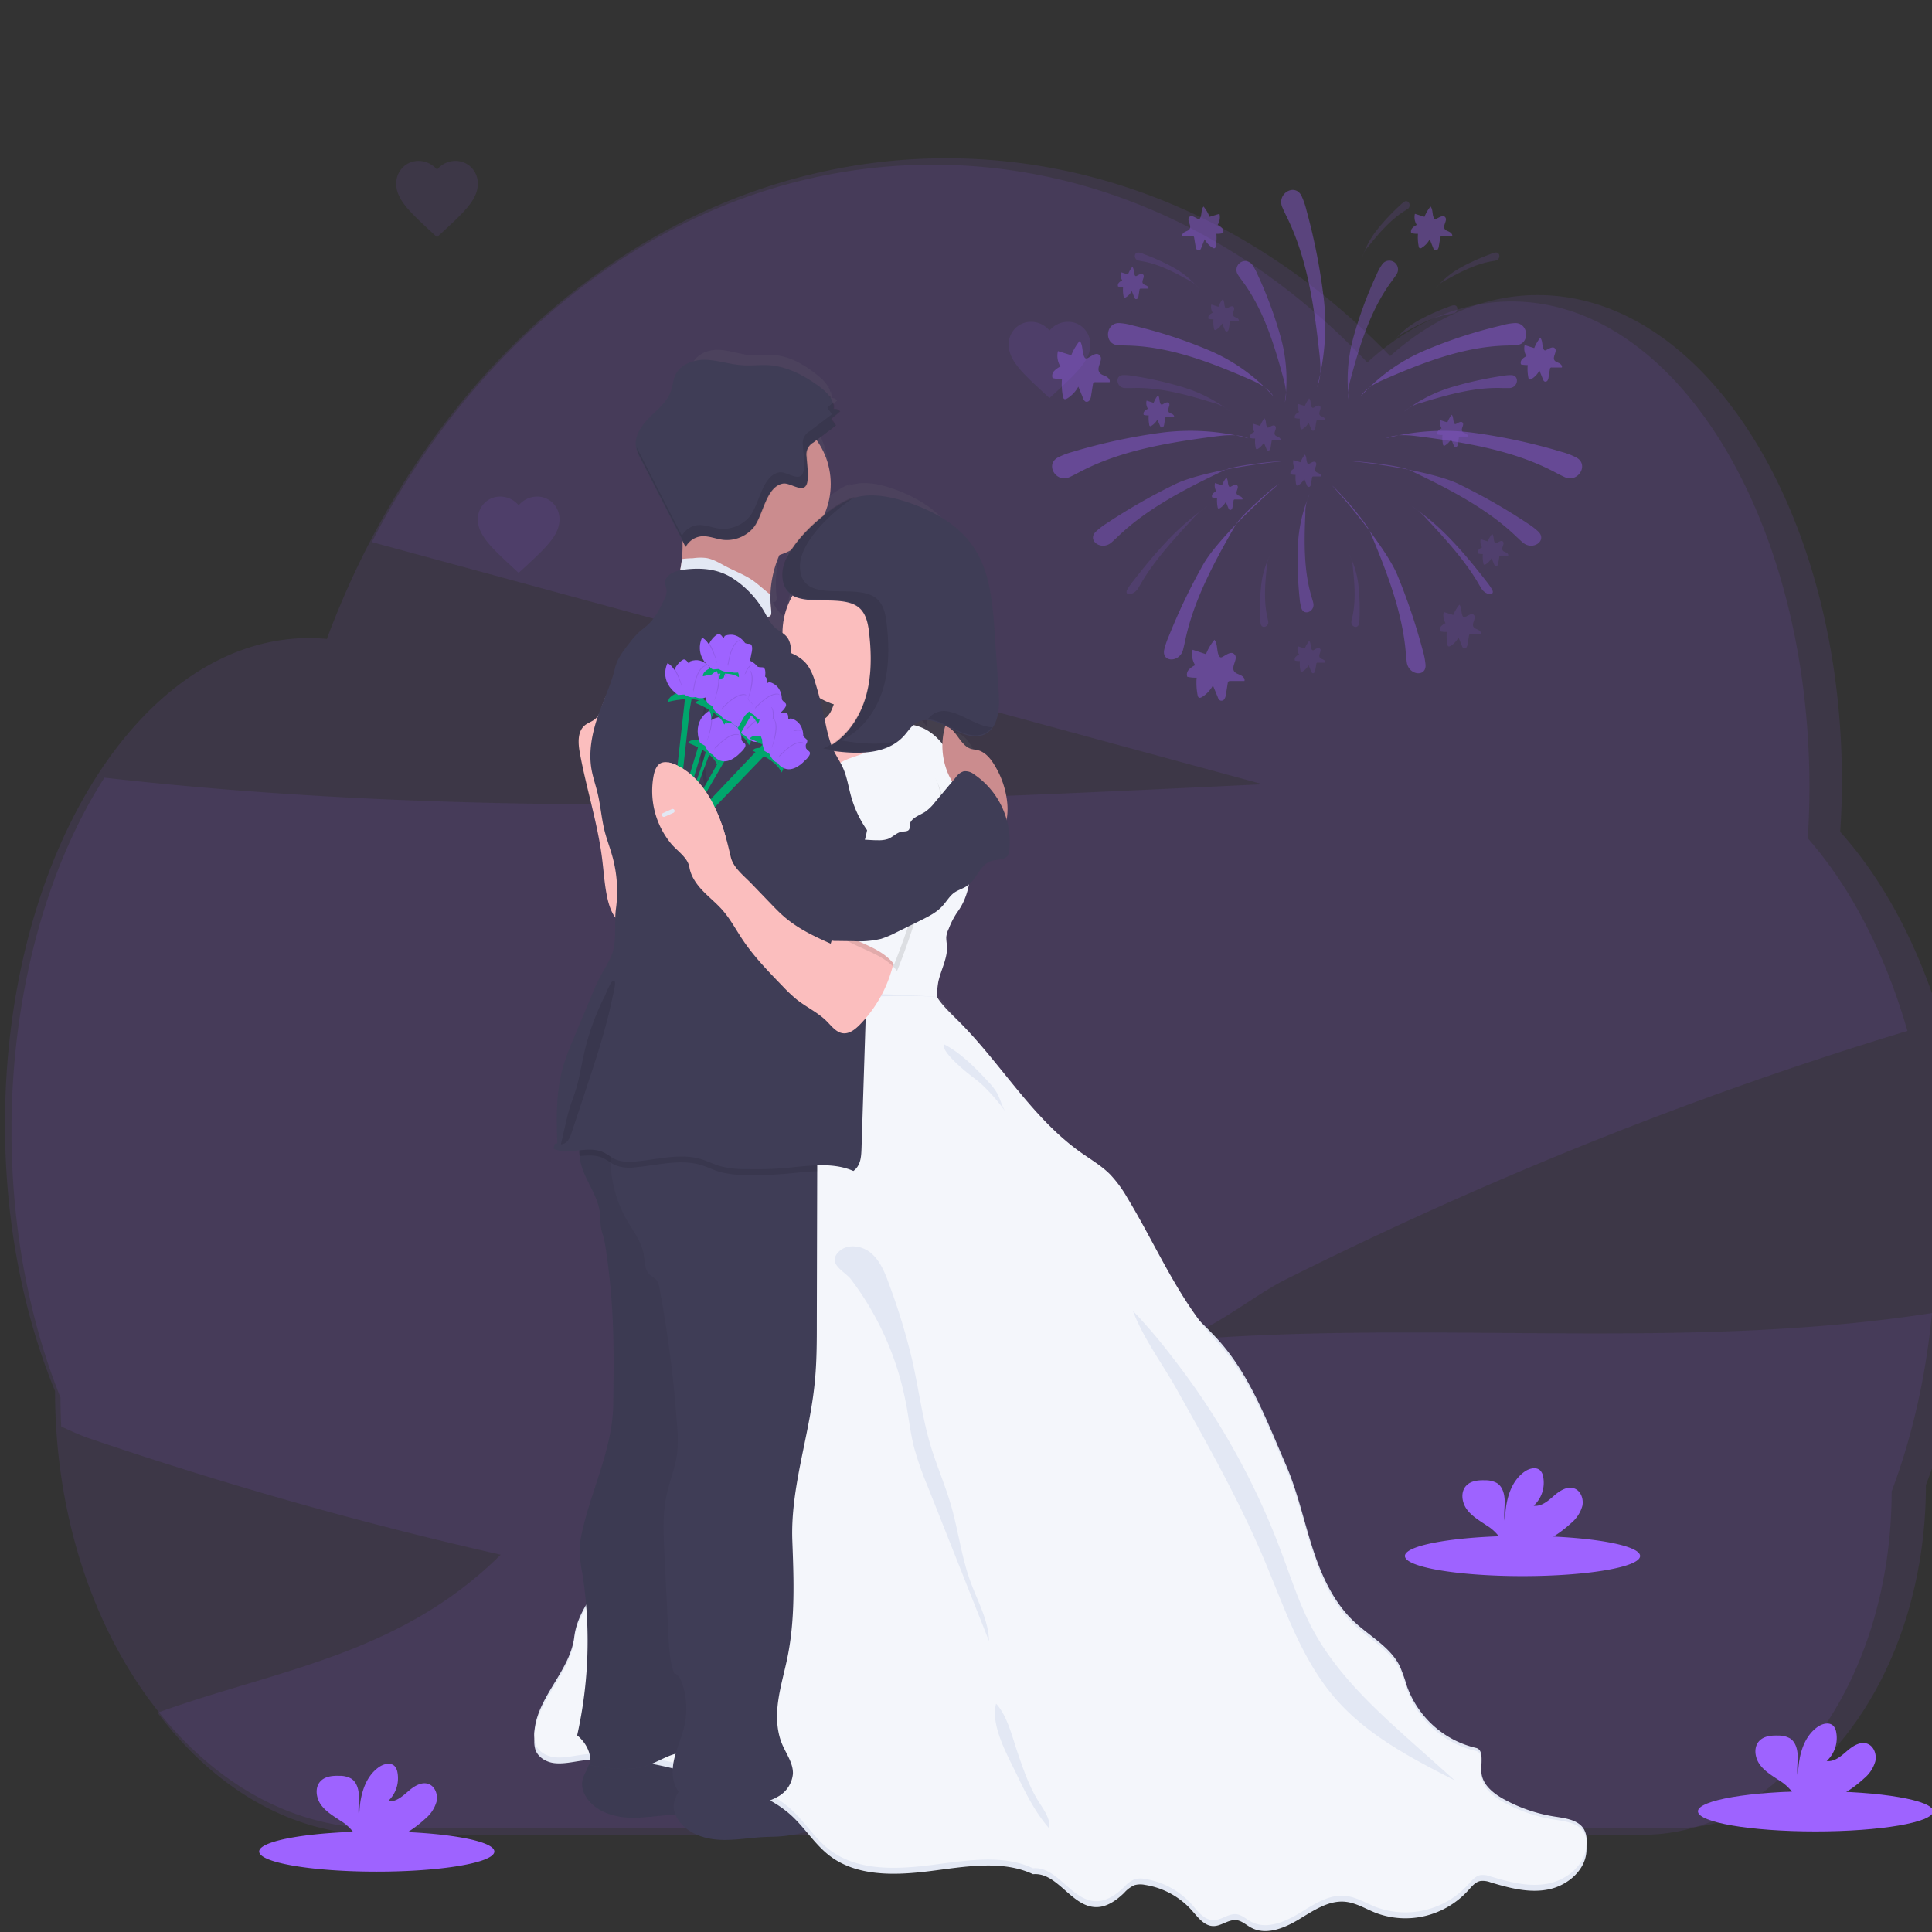 <svg width="292" height="292" fill="none" xmlns="http://www.w3.org/2000/svg"><rect width="100%" height="100%" fill="#333333" stroke="none"/><g clip-path="url(#clip0)"><path opacity=".1" d="M176.276 202.756c5.618-.515 12.588-6.653 18.008-9.361a615.574 615.574 0 0119.319-9.247c22.5-10.302 45.245-19.086 68.237-26.349 2.145-.677 4.294-1.34 6.446-1.989-3.354-11.658-8.547-21.698-15.064-29.119.167-2.551.252-5.115.255-7.68 0-40.563-20.141-73.446-44.993-73.446-7.652-.013-15.175 3.164-21.836 9.222-17.591-18.624-40.55-29.897-65.67-29.897-35.694 0-67.03 22.766-84.785 57.036l83.463 22.691 51.181 13.911c-58.346 2.803-116.873 5.589-175.052-.99-7.68 11.961-12.54 27.843-13.751 44.933-1.211 17.089 1.303 34.326 7.112 48.763 0 1.469.038 2.921.107 4.365 1.482.688 2.913 1.346 4.196 1.784 20.61 7.005 41.35 12.869 62.223 17.594-15.381 15.265-34.113 17.421-51.856 23.886 8.591 11.415 20.26 18.436 33.117 18.436h191.434c20.73 0 37.532-23.231 37.532-51.888 3.111-8.255 5.184-17.414 6.101-26.955-38.358 5.945-77.195.769-115.724 4.3z" fill="#9E63FF"/><path opacity=".1" d="M297.864 186.039c.021-11.811-1.761-23.456-5.196-33.953-3.436-10.498-8.423-19.54-14.542-26.363.17-2.552.256-5.115.26-7.68 0-40.566-20.579-73.445-45.967-73.445-7.819-.017-15.506 3.159-22.314 9.218-17.969-18.624-41.427-29.896-67.091-29.896-41.758 0-77.677 29.843-93.612 72.643a29.053 29.053 0 00-2.675-.127c-25.384 0-45.968 32.879-45.968 73.442-.018 14.327 2.61 28.354 7.563 40.37 0 36.495 21.864 66.08 48.824 66.08h195.592c21.176 0 38.342-23.227 38.342-51.883 4.453-11.581 6.799-24.867 6.784-38.406z" fill="#9E63FF"/><path d="M274.396 276.801c9.815 0 17.772-1.361 17.772-3.041 0-1.679-7.957-3.04-17.772-3.04-9.815 0-17.772 1.361-17.772 3.04 0 1.68 7.957 3.041 17.772 3.041z" fill="#9E63FF"/><path d="M281.746 268.779a5.215 5.215 0 001.693-2.589c.221-1.024-.212-2.258-1.185-2.634-1.087-.42-2.249.345-3.129 1.114-.879.769-1.892 1.645-3.041 1.484a4.702 4.702 0 001.286-2.002 4.74 4.74 0 00.146-2.384 1.856 1.856 0 00-.398-.895c-.605-.652-1.697-.375-2.422.139-2.298 1.637-2.939 4.794-2.952 7.637-.23-1.024-.035-2.092-.04-3.13-.004-1.037-.291-2.235-1.171-2.785a3.453 3.453 0 00-1.768-.421c-1.03-.04-2.183.063-2.886.828-.884.952-.65 2.544.111 3.577.76 1.033 1.922 1.703 2.992 2.423a6.66 6.66 0 012.134 2.062c.067.117.12.242.16.371h6.479a17.994 17.994 0 003.991-2.795zm-51.636-30.57c9.815 0 17.772-1.362 17.772-3.041 0-1.679-7.957-3.041-17.772-3.041-9.815 0-17.772 1.362-17.772 3.041 0 1.679 7.957 3.041 17.772 3.041z" fill="#9E63FF"/><path d="M237.46 230.196a5.209 5.209 0 001.693-2.589c.221-1.029-.212-2.258-1.184-2.634-1.088-.42-2.25.34-3.13 1.113-.879.774-1.891 1.646-3.04 1.485a4.7 4.7 0 001.286-2.003c.251-.769.301-1.59.146-2.384a1.839 1.839 0 00-.398-.894c-.606-.653-1.697-.376-2.422.139-2.298 1.636-2.939 4.793-2.953 7.637-.229-1.024-.035-2.093-.039-3.13-.005-1.037-.292-2.236-1.172-2.786a3.461 3.461 0 00-1.767-.42c-1.03-.04-2.184.062-2.887.827-.884.952-.649 2.544.111 3.577s1.922 1.699 2.992 2.424a6.67 6.67 0 012.135 2.061c.066.118.119.242.159.371h6.479a18.113 18.113 0 003.991-2.794zM56.944 282.878c9.815 0 17.771-1.361 17.771-3.041 0-1.679-7.956-3.04-17.772-3.04-9.815 0-17.771 1.361-17.771 3.04 0 1.68 7.956 3.041 17.772 3.041z" fill="#9E63FF"/><path d="M64.293 274.865a5.21 5.21 0 001.693-2.589c.221-1.024-.212-2.258-1.184-2.634-1.088-.42-2.25.344-3.13 1.113-.88.77-1.891 1.65-3.04 1.485a4.697 4.697 0 001.286-2.003c.25-.768.3-1.59.146-2.384a1.85 1.85 0 00-.398-.894c-.606-.653-1.697-.375-2.422.139-2.298 1.636-2.94 4.798-2.953 7.637-.23-1.024-.035-2.093-.04-3.13-.004-1.037-.291-2.236-1.17-2.786a3.464 3.464 0 00-1.769-.42c-1.03-.04-2.183.067-2.886.832-.884.948-.65 2.539.11 3.577.761 1.037 1.923 1.703 2.993 2.423a6.67 6.67 0 012.135 2.062c.066.117.12.242.159.371h6.48a18.029 18.029 0 003.99-2.799z" fill="#9E63FF"/><path d="M225.664 272.973a1.2 1.2 0 000-.12 3.62 3.62 0 00-.314-1.659c-.716-1.467-2.44-1.708-3.903-1.963a19.11 19.11 0 01-6.802-2.589c-1.383-.854-2.802-2.111-2.974-3.877 0-.362.026-.724 0-1.055v-.707c0-.943-.053-1.811-.747-1.981-4.146-1.037-7.731-4.61-9.158-9.14-.305-.965-.517-1.971-.911-2.897-1.25-2.933-4.035-4.525-6.139-6.743-2.766-2.92-4.371-6.98-5.533-11.054-1.163-4.073-1.967-8.29-3.492-12.212-2.541-6.541-4.835-13.508-9.144-18.735a55.176 55.176 0 00-2.122-2.419c-3.832-5.661-6.435-12.355-9.754-18.463a18.493 18.493 0 00-2.303-3.501c-1.149-1.288-2.572-2.209-3.898-3.26-6.387-5.044-10.471-12.968-15.973-19.197-.959-1.086-2.453-2.615-3.16-3.926-.004-.764.061-1.527.194-2.28.354-1.856 1.304-3.617 1.14-5.509a7.82 7.82 0 01-.092-1.113c.045-.43.158-.85.336-1.243.284-.853.661-1.672 1.122-2.442a10.46 10.46 0 001.547-4.118c1.101-1.055 1.578-2.987 2.952-3.475.765-.268 1.768-.084 2.21-.849.128-.262.199-.549.208-.841.139-1.51.012-3.033-.376-4.498.112-.774.141-1.558.089-2.339a14.196 14.196 0 00-1.613-5.558c-.562-1.082-1.326-2.164-2.418-2.414-.239-.054-.482-.068-.712-.139-1.405-.416-1.891-2.611-3.16-3.291 1.631.894 3.297 1.905 4.831 1.154 1.927-.953 2.086-3.922 1.94-6.292l-.512-8.777c-.274-4.472-.619-9.216-2.895-12.9-2.051-3.328-5.41-5.326-8.84-6.574-2.316-.845-4.862-1.386-7.155-.523.137-.099.269-.197.402-.286-.282.085-.559.19-.827.313a15.395 15.395 0 00-3.323 2.307c.556-1.424.841-2.94.839-4.472a11.984 11.984 0 00-1.847-6.465l2.59-2.205-.606-.997 1.141-1.1a.792.792 0 00-.681-.385.96.96 0 00-.159 0 2.4 2.4 0 00-.08-.979l-.079.076a2.989 2.989 0 00-.318-.778h.092a2.784 2.784 0 00-.181-.29v.138a6.433 6.433 0 00-1.352-1.462c-1.98-1.646-4.248-3.01-6.701-3.193-1.193-.09-2.391.103-3.584 0-1.609-.111-3.169-.729-4.782-.796-1.613-.067-3.43.6-4.097 2.236-.288.715-.327 1.52-.544 2.258-.482 1.646-1.768 2.786-2.86 4.002-1.091 1.217-2.103 2.849-1.803 4.548.12.54.307 1.063.557 1.556l5.6 12.234c.023.895-.004 1.79-.08 2.683-.035.384-.084.773-.145 1.167a7.407 7.407 0 01-.098.505 2.79 2.79 0 00-1.688.984c-.16.204-.261.448-.292.707.032.41.103.815.212 1.211a3.156 3.156 0 01-.358 1.516c-.561 1.32-1.158 2.66-2.112 3.649-.389.407-.831.747-1.224 1.149a12.303 12.303 0 00-1.225 1.552c-.817 1.162-1.662 2.379-1.962 3.827-.495 2.37-1.494 4.624-2.21 6.936a2.36 2.36 0 01-.376.509c-.442.421-1.007.6-1.44 1.011-.973.93-.885 2.629-.646 4.047.858 5.267 2.36 10.396 2.957 15.708.239 2.084.336 4.203.795 6.238.17.879.492 1.72.95 2.486-.066 1.999.138 4.024-.565 5.867-.327.831-.782 1.592-1.18 2.388a35.246 35.246 0 00-1.463 3.523l-2.4 6.394c-.442 1.212-.91 2.433-1.255 3.694-.995 3.671-.999 7.601-.858 11.425a.494.494 0 01-.07.339c-.071.09-.239.063-.243-.058-.031.224-.155.604-.182.823 1.07.528 2.272.358 3.466.228v.353a7.613 7.613 0 00.11 1.172v.027c.03.183.07.362.11.541 0 .049 0 .094.036.143.04.161.084.326.132.483l.076.241c.026.081.066.197.101.291.036.094.04.121.062.179.292.769.641 1.511.972 2.262.57 1.162.95 2.41 1.127 3.694.027.295.036.59.05.894v.309c.008.318.034.636.079.952.08.51.23.997.349 1.498.07.295.124.599.177.894.053.296.101.685.146 1.024.332 2.528.579 5.062.738 7.602.04.613.075 1.23.106 1.842.207 4.472.154 8.943.101 13.442a27.247 27.247 0 01-.442 4.373c-.738 4.234-2.263 8.348-3.27 12.551-.106.448-.204.895-.296 1.342a18.19 18.19 0 00-.442 2.884c-.007 1.296.108 2.59.344 3.863a72.56 72.56 0 01.504 4.664 13.168 13.168 0 00-1.564 4.713c-.535 4.977-4.703 8.711-5.269 13.688-.037.316-.05.634-.04.952a4.776 4.776 0 000 .617 4.07 4.07 0 00.133 1.574 3.12 3.12 0 001.016 1.348c.454.346.994.559 1.56.615 1.084.139 2.166-.139 3.245-.322.486-.085.972-.138 1.458-.188.014.17.014.34 0 .51a8.847 8.847 0 00-.583 1.297 4.62 4.62 0 00-.5 1.686 3.779 3.779 0 00.5 1.985c1.087 2.008 3.257 2.951 5.335 3.13 2.077.179 4.141-.282 6.218-.393h.354c.071.197.159.389.261.572 1.082 2.008 3.257 2.951 5.33 3.13 2.073.179 4.146-.277 6.223-.389.619-.031 1.242-.031 1.861-.076 1.27-.097 2.526-.33 3.748-.693a21.922 21.922 0 003.009 3.483c3.642 3.13 8.676 2.951 13.229 2.339 4.552-.613 9.683-1.749 13.834.447 3.182-.353 5.078 4.758 8.273 4.887 1.468.058 2.785-.983 3.846-2.128a3.9 3.9 0 011.37-1.136 2.667 2.667 0 011.365-.045 10.231 10.231 0 016.25 3.819c.804 1.02 1.626 2.303 2.833 2.33 1.083 0 2.042-1.033 3.116-.895.729.099 1.326.729 1.958 1.118 1.98 1.185 4.42.09 6.32-1.216 1.901-1.306 3.934-2.884 6.161-2.647 1.446.152 2.732 1.064 4.08 1.659 4.154 1.833 9.25.447 12.229-3.291.473-.599.959-1.293 1.658-1.449a2.57 2.57 0 011.37.206c2.497.84 5.122 1.614 7.677 1.042 2.555-.573 4.985-2.911 5.038-5.854a4.171 4.171 0 00-.022-.536c0-.112.022-.228.022-.345.025-.103.042-.207.054-.313zM125.335 104.969c-.178.471-.484.88-.884 1.181a59.46 59.46 0 00-.645-3.063 9.418 9.418 0 001.878.939c-.128.313-.234.648-.362.943h.013zm-6.479-20.184v.094c0 1.573.539 2.472 1.325 2.986a12.187 12.187 0 00-1.325 5.572c-.301-.237-.624-.447-.884-.71a6.024 6.024 0 01-1.163-1.731.585.585 0 00.371-.058c.226-.157.217-.524.186-.819a17.757 17.757 0 011.092-8.277 8.84 8.84 0 001.489-.693 7.482 7.482 0 00-1.083 3.578s-.022.035-.022.058h.014zm21.63 22.442a11.453 11.453 0 00-.376 2.656 6.717 6.717 0 00-3.363-2.683 4.694 4.694 0 00-.495-.12c.103-.104.214-.2.331-.286 1.269-.895 2.696-.269 4.155.514a2.074 2.074 0 00-.265-.081h.013z" fill="url(#paint0_linear)"/><path d="M87.975 269.49a3.547 3.547 0 00.57 2.021c1.233 2.044 3.708 3.001 6.064 3.18 2.355.179 4.716-.286 7.071-.398.707-.032 1.415-.036 2.117-.076 3.66-.224 7.156-1.534 10.608-2.831.565-.21 1.224-.55 1.255-1.153a1.42 1.42 0 00-.583-1.056 5.982 5.982 0 00-1.508-.974c-1.918-.855-4.216-.631-6.037-1.682-.402-.232-.769-.519-1.189-.711-.491-.2-1.01-.32-1.538-.358a23.223 23.223 0 00-6.842.229c-1.72.317-3.412.831-5.158.956a6.525 6.525 0 01-1.975-.129c-.442-.103-1.004-.505-1.424-.237-.42.268-.654 1.122-.853 1.502a4.403 4.403 0 00-.578 1.717z" fill="#3F3D56"/><path opacity=".05" d="M87.975 269.49a3.547 3.547 0 00.57 2.021c1.233 2.044 3.708 3.001 6.064 3.18 2.355.179 4.716-.286 7.071-.398.707-.032 1.415-.036 2.117-.076 3.66-.224 7.156-1.534 10.608-2.831.565-.21 1.224-.55 1.255-1.153a1.42 1.42 0 00-.583-1.056 5.982 5.982 0 00-1.508-.974c-1.918-.855-4.216-.631-6.037-1.682-.402-.232-.769-.519-1.189-.711-.491-.2-1.01-.32-1.538-.358a23.223 23.223 0 00-6.842.229c-1.72.317-3.412.831-5.158.956a6.525 6.525 0 01-1.975-.129c-.442-.103-1.004-.505-1.424-.237-.42.268-.654 1.122-.853 1.502a4.403 4.403 0 00-.578 1.717z" fill="#000"/><path d="M101.817 272.844c-.02.717.179 1.422.57 2.021 1.233 2.043 3.704 3 6.064 3.179 2.36.179 4.716-.286 7.072-.398.707-.031 1.41-.036 2.117-.076 3.659-.223 7.155-1.534 10.607-2.83.566-.215 1.224-.55 1.255-1.159a1.412 1.412 0 00-.583-1.05 5.847 5.847 0 00-1.507-.975c-1.918-.854-4.217-.635-6.038-1.686-.402-.228-.769-.519-1.188-.706a5.143 5.143 0 00-1.539-.363 23.252 23.252 0 00-6.841.233c-1.72.317-3.412.832-5.158.952a6.34 6.34 0 01-1.976-.125c-.442-.103-1.003-.505-1.423-.237-.42.268-.659 1.122-.853 1.503a4.32 4.32 0 00-.579 1.717z" fill="#3F3D56"/><path d="M94.587 105.457a2.342 2.342 0 00-.84-1.118c-.924-.519-2.016.447-2.418 1.417-.402.971-.535 2.16-1.326 2.862-.481.447-1.144.608-1.64 1.028-1.104.944-.994 2.683-.733 4.114.977 5.366 2.687 10.58 3.368 15.986.27 2.124.38 4.279.884 6.35.309 1.225.8 2.468 1.768 3.264.968.796 2.514.988 3.425.121a40.164 40.164 0 01-2.427-14.108c.027-3.13.442-6.26.526-9.426.093-2.764-.044-5.531-.18-8.295a5.208 5.208 0 00-.39-2.07 1.778 1.778 0 00-.674-.786 1.753 1.753 0 00-.992-.274" fill="#FBBEBE"/><path d="M114.431 84.41c6.144 0 11.125-5.04 11.125-11.256 0-6.215-4.981-11.254-11.125-11.254s-11.124 5.039-11.124 11.254c0 6.216 4.98 11.255 11.124 11.255z" fill="#CB8C8E"/><path d="M129.423 106.99c6.164 0 11.16-5.055 11.16-11.29 0-6.236-4.996-11.29-11.16-11.29-6.163 0-11.16 5.054-11.16 11.29 0 6.235 4.997 11.29 11.16 11.29z" fill="#FBBEBE"/><path d="M134.016 106.633c.097.894.441 1.936 1.286 2.164.391.047.785.069 1.18.067a2.026 2.026 0 011.454 1.136c.266.591.372 1.244.305 1.891a6.01 6.01 0 01-.911 2.764 7.847 7.847 0 01-4.092 3.031c-1.647.514-3.346.83-5.065.944-.763.124-1.541.1-2.294-.072a4.852 4.852 0 01-1.326-.679 13.17 13.17 0 01-3.258-3.157 7.964 7.964 0 01-1.401-2.902 4.41 4.41 0 01.411-3.13c.16-.317.422-.568.743-.711.946-.345 1.803.84 2.806.867.796 0 1.424-.689 1.768-1.413.345-.724.526-1.543 1.039-2.155.597-.72 1.534-1.038 2.431-1.279 1.476-.394 3.412-.988 4.95-.823.844.085.292.595.097 1.212a5.502 5.502 0 00-.123 2.245z" fill="#FBBEBE"/><path d="M123.496 118.415c1.357-.617 2.109-2.106 3.32-2.987 1.016-.738 2.285-1.002 3.447-1.471a10.033 10.033 0 003.182-2.057c.84-.8 1.587-1.789 2.652-2.182a4.08 4.08 0 012.502 0c2.294.644 4.057 2.576 5.082 4.744 1.026 2.169 1.419 4.584 1.804 6.958l.574 3.577c.427 2.185.633 4.409.615 6.636-.093 2.236-.668 4.471-2.007 6.26a12.263 12.263 0 00-1.277 2.482 3.826 3.826 0 00-.376 1.27c.003.379.037.757.102 1.131.185 1.923-.884 3.716-1.3 5.603a16.337 16.337 0 00-.194 3.832.95.95 0 00.097.483c.095.134.225.24.376.304.291.156.592.304.884.447a32.758 32.758 0 01-7.43.796c-4.38-.103-8.654-1.342-13.007-1.856-.164-2.021.384-3.97.508-5.992a24.525 24.525 0 00-.243-3.943c-.364-3.57-.33-7.17.102-10.732.15-1.252.353-2.5.411-3.761.066-1.493-.067-2.991.039-4.471.102-1.418.442-2.822.478-4.244a.731.731 0 00-.341-.827z" fill="#F4F6FB"/><path d="M128.429 150.19c4.579.027 8.614.161 13.179.478.805 1.342-1.122 4.959-.031 6.068 6.259 6.345 7.651 14.872 14.917 20.01 1.507 1.064 5.746 1.927 7.072 3.242 1.038 1.042-.548.3.221 1.565 4.42 7.298 14.386 14.501 20.163 20.775 4.897 5.316 7.513 12.408 10.404 19.066 1.732 3.985 2.652 8.282 3.978 12.427s3.151 8.272 6.298 11.241c2.395 2.263 5.564 3.882 6.983 6.864.399.964.746 1.949 1.039 2.951a14.77 14.77 0 004.046 5.985 14.535 14.535 0 006.376 3.312c1.286.286.698 2.454.83 3.782.182 1.816 1.804 3.104 3.386 3.976a23.509 23.509 0 007.73 2.633c1.662.255 3.624.506 4.42 1.995.264.522.387 1.104.358 1.69-.058 2.996-2.829 5.366-5.746 5.956-2.917.59-5.896-.206-8.733-1.06a3.248 3.248 0 00-1.56-.21c-.796.157-1.326.863-1.888 1.476a12.848 12.848 0 01-6.453 3.805 12.741 12.741 0 01-7.456-.456c-1.538-.608-2.996-1.534-4.64-1.69-2.537-.242-4.831 1.368-7.015 2.683-2.183 1.314-4.941 2.441-7.191 1.234-.742-.394-1.396-1.033-2.209-1.136-1.225-.143-2.316.93-3.536.894-1.37-.027-2.312-1.341-3.227-2.37a11.915 11.915 0 00-7.115-3.841 3.311 3.311 0 00-1.552.045 4.37 4.37 0 00-1.56 1.154c-1.207 1.167-2.705 2.235-4.371 2.164-3.638-.13-5.799-5.33-9.419-4.972-4.72-2.236-10.563-1.083-15.738-.448-5.176.635-10.908.819-15.054-2.378-2.183-1.691-3.664-4.146-5.702-6.019-3.217-2.96-7.557-4.253-11.743-5.46-6.63-1.914-13.516-3.845-20.33-2.804-1.23.188-2.463.448-3.696.327s-2.497-.823-2.93-1.994a3.951 3.951 0 01-.124-1.861c.641-5.061 5.383-8.862 5.989-13.928.305-2.513 1.64-4.713 3.063-6.793a58.746 58.746 0 003.31-5.772c2.356-4.472 4.72-8.943 6.497-13.665 1.87-4.968 3.068-10.164 4.261-15.342 1.149-4.995 1.697-10.11 2.524-15.172.601-3.68 1.542-7.293 2.484-10.902 2.784-10.66 5.586-21.383 10.165-31.381 2.979.85 6.263 1.838 9.326 1.856z" fill="#E3E8F4"/><path d="M128.429 151.531c4.579.027 8.614-.286 13.179.032.805 1.341 2.506 2.888 3.598 3.993 6.259 6.354 10.908 14.402 18.17 19.536 1.507 1.068 3.125 2.008 4.42 3.318a18.6 18.6 0 012.62 3.577c4.42 7.302 7.739 15.427 13.516 21.7 4.897 5.317 7.514 12.409 10.404 19.067 1.733 3.984 2.652 8.281 3.978 12.426s3.151 8.273 6.298 11.242c2.396 2.262 5.565 3.881 6.983 6.863.4.964.746 1.949 1.039 2.952a14.77 14.77 0 004.046 5.984 14.53 14.53 0 006.376 3.312c1.286.286.698 2.455.831 3.783.181 1.815 1.803 3.103 3.385 3.975a23.542 23.542 0 007.73 2.634c1.662.255 3.625.505 4.42 1.994.264.522.388 1.105.358 1.69-.057 2.996-2.828 5.366-5.745 5.956-2.918.591-5.896-.205-8.734-1.059a3.247 3.247 0 00-1.56-.211c-.796.157-1.326.863-1.887 1.476a12.857 12.857 0 01-6.454 3.806 12.738 12.738 0 01-7.455-.457c-1.538-.608-2.997-1.534-4.641-1.69-2.537-.241-4.831 1.368-7.014 2.683-2.184 1.315-4.942 2.441-7.191 1.234-.743-.393-1.397-1.033-2.21-1.136-1.224-.143-2.316.93-3.536.895-1.37-.027-2.311-1.342-3.226-2.37a11.917 11.917 0 00-7.098-3.859 3.311 3.311 0 00-1.552.044 4.361 4.361 0 00-1.56 1.154c-1.207 1.167-2.705 2.236-4.371 2.164-3.638-.129-5.799-5.33-9.419-4.972-4.72-2.236-10.563-1.082-15.738-.447-5.176.635-10.908.818-15.054-2.379-2.184-1.69-3.664-4.145-5.702-6.019-3.217-2.96-7.557-4.252-11.743-5.459-6.63-1.914-13.516-3.846-20.33-2.804-1.23.188-2.463.447-3.696.326-1.233-.12-2.497-.822-2.93-1.994a3.947 3.947 0 01-.124-1.86c.641-5.062 5.383-8.863 5.989-13.929.305-2.513 1.64-4.713 3.063-6.792a58.762 58.762 0 003.31-5.773c2.356-4.471 4.72-8.943 6.497-13.665 1.87-4.968 3.068-10.164 4.261-15.342 1.149-4.994 1.697-10.11 2.524-15.172.601-3.68 1.542-7.293 2.484-10.901 2.784-10.66 5.586-21.383 10.165-31.381 2.979.849 6.263 1.837 9.326 1.855z" fill="#E3E8F4"/><path d="M128.429 150.637c4.579.027 8.614-.286 13.179.031.805 1.342 2.506 2.889 3.598 3.993 6.259 6.354 10.908 14.403 18.17 19.536 1.507 1.069 3.125 2.008 4.42 3.318a18.576 18.576 0 012.62 3.578c4.42 7.302 7.739 15.426 13.516 21.7 4.897 5.316 7.514 12.408 10.404 19.066 1.733 3.985 2.652 8.282 3.978 12.427s3.151 8.272 6.298 11.241c2.396 2.263 5.565 3.881 6.983 6.864.4.964.746 1.949 1.039 2.951a14.78 14.78 0 004.046 5.985 14.528 14.528 0 006.376 3.311c1.286.287.698 2.455.831 3.783.181 1.816 1.803 3.104 3.385 3.976a23.54 23.54 0 007.73 2.633c1.662.255 3.625.506 4.42 1.995a3.36 3.36 0 01.358 1.69c-.057 2.996-2.828 5.366-5.745 5.956-2.918.59-5.896-.206-8.734-1.06a3.247 3.247 0 00-1.56-.21c-.796.157-1.326.863-1.887 1.476a12.856 12.856 0 01-6.454 3.805 12.746 12.746 0 01-7.455-.456c-1.538-.608-2.997-1.534-4.641-1.69-2.537-.242-4.831 1.368-7.014 2.682-2.184 1.315-4.942 2.442-7.191 1.235-.743-.394-1.397-1.033-2.21-1.136-1.224-.143-2.316.93-3.536.894-1.37-.027-2.311-1.341-3.226-2.37a11.922 11.922 0 00-7.098-3.859 3.311 3.311 0 00-1.552.045 4.361 4.361 0 00-1.56 1.154c-1.207 1.167-2.705 2.235-4.371 2.164-3.638-.13-5.799-5.33-9.419-4.972-4.72-2.236-10.563-1.083-15.738-.448-5.176.635-10.908.819-15.054-2.378-2.184-1.691-3.664-4.146-5.702-6.019-3.217-2.96-7.557-4.253-11.743-5.46-6.63-1.914-13.516-3.845-20.33-2.803-1.23.187-2.463.447-3.696.326s-2.497-.823-2.93-1.994a3.95 3.95 0 01-.124-1.861c.641-5.061 5.383-8.862 5.989-13.928.305-2.513 1.64-4.713 3.063-6.793a58.746 58.746 0 003.31-5.772c2.356-4.472 4.72-8.943 6.497-13.665 1.87-4.968 3.068-10.164 4.261-15.342 1.149-4.995 1.697-10.11 2.524-15.172.601-3.68 1.542-7.293 2.484-10.902 2.784-10.66 5.586-21.382 10.165-31.381 2.979.85 6.263 1.838 9.326 1.856z" fill="#F4F6FB"/><path d="M88.567 171.157c-1.459 1.614-1.127 4.181-.274 6.188.853 2.008 2.148 3.891 2.387 6.064.08.724.035 1.457.159 2.177.093.519.265 1.015.398 1.525.16.645.285 1.299.37 1.959.47 3.183.787 6.394.955 9.613.243 4.552.182 9.118.12 13.679-.089 6.381-3.094 12.355-4.557 18.561-.257.96-.426 1.942-.504 2.933a19.3 19.3 0 00.385 3.931 65.255 65.255 0 01-.774 24.495c1.326 1.055 2.25 2.826 1.932 4.498 2.85.506 5.834 1.002 8.578.085 1.658-.55 3.147-1.596 4.862-1.922 1.326-.246 2.86-.121 3.797-1.096a4.1 4.1 0 00.813-1.565c3.235-9.524 2.329-19.894 2.148-29.959-.097-5.411 0-10.826-.203-16.232a127.08 127.08 0 00-4.456-28.492c-1.237-4.472-2.43-8.944-4.861-12.91a6.714 6.714 0 00-2.025-2.307c-.923-.572-2.041-.711-3.12-.836-2.254-.246-3.876-.13-6.13-.389z" fill="#3F3D56"/><path opacity=".05" d="M107.214 262.287a4.114 4.114 0 01-.813 1.56c-.937.979-2.475.85-3.797 1.1a6.345 6.345 0 00-.499.116c-1.507.407-2.869 1.306-4.358 1.789-2.75.894-5.746.42-8.583-.085.318-1.672-.606-3.447-1.932-4.503a65.231 65.231 0 00.778-24.49 18.991 18.991 0 01-.389-3.931c.08-.991.248-1.973.504-2.933 1.454-6.211 4.468-12.185 4.557-18.566.062-4.561.123-9.126-.115-13.678-.174-3.22-.494-6.424-.96-9.614a18.433 18.433 0 00-.366-1.959c-.137-.505-.31-1.006-.398-1.524-.128-.716-.084-1.454-.163-2.178-.24-2.173-1.53-4.051-2.387-6.059a9.053 9.053 0 01-.69-2.602 4.523 4.523 0 01.964-3.578c1.516.17 2.74.166 4.066.224.65.027 1.326.071 2.064.156 1.079.121 2.21.26 3.125.837.841.6 1.533 1.39 2.02 2.307.238.389.464.782.68 1.18 1.985 3.654 3.068 7.678 4.182 11.725a127.135 127.135 0 014.455 28.492c.225 5.406.106 10.821.203 16.236.186 10.088 1.087 20.449-2.148 29.978z" fill="#000"/><path d="M123.51 174.662v2.353c-.021 7.553-.04 15.106-.058 22.657 0 3.107 0 6.224-.318 9.314-.782 8.049-3.691 15.843-3.381 23.9.221 5.853.442 11.774-.721 17.515-.442 2.2-1.087 4.364-1.405 6.587-.318 2.222-.283 4.565.588 6.636.627 1.48 1.684 2.879 1.626 4.471a4.42 4.42 0 01-.651 1.924 4.363 4.363 0 01-1.439 1.421 9.853 9.853 0 01-3.828 1.292 29.098 29.098 0 01-5.096.398c-2.444-.027-5.228-.568-6.493-2.683-.848-1.422-.782-3.228-.375-4.843.048-.187.097-.371.15-.554.416-1.409 1.008-2.763 1.326-4.194.511-2.259.346-4.62-.473-6.784-.15-.402-.623-1.162-1.047-1.113-.677-1.766-.778-3.698-.884-5.594l-.624-12.833c-.132-2.795-.265-5.625.301-8.362.442-2.236 1.383-4.364 1.649-6.631a22.196 22.196 0 00-.023-4.092 183.55 183.55 0 00-2.687-20.895 2.521 2.521 0 00-.34-.993c-.292-.411-.8-.603-1.158-.961-.751-.742-.68-1.954-.858-3.005-.318-1.896-1.56-3.47-2.519-5.124a18.95 18.95 0 01-2.488-8.751 18.572 18.572 0 01.473-4.919 114.291 114.291 0 0128.79 1.789c.694.129 1.472.331 1.795.966.141.351.198.731.168 1.108z" fill="#3F3D56"/><path d="M177.775 209.858c4.756 8.469 9.529 16.956 13.312 25.912 3.072 7.267 5.592 15.007 10.745 20.945 4.826 5.558 11.491 9.028 18.037 12.368l-5.861-5.222c-5.882-5.254-11.889-10.656-15.623-17.636-2.034-3.801-3.324-7.955-4.862-12.002a110.423 110.423 0 00-16.19-28.904 81.232 81.232 0 00-6.099-7.19c1.498 4.025 4.428 7.973 6.541 11.729zm-24.26 58.027c1.432 2.978 2.891 6.001 5.074 8.469.186-1.476-.813-2.799-1.604-4.051-1.432-2.276-2.303-4.838-3.174-7.374-.804-2.347-1.551-5.585-3.261-7.44-.876 3.183 1.639 7.659 2.965 10.396zm-16.578-55.778c.415 2.236.658 4.472 1.215 6.658a47.83 47.83 0 002.011 5.768l9.317 23.494c-.08-3.193-1.768-6.081-2.842-9.077-1.326-3.68-1.803-7.602-2.886-11.385-.884-3.067-2.166-5.996-3.094-9.05-1.291-4.306-1.834-8.805-2.846-13.187a97.133 97.133 0 00-3.417-11.179c-.619-1.726-1.326-3.519-2.691-4.713-1.366-1.194-3.656-1.533-4.946-.241-1.817 1.82.937 2.96 1.843 4.145a44.724 44.724 0 018.327 18.78l.009-.013zm12.503-48.534a8.564 8.564 0 011.282 1.681c.5.93.698 2.017 1.326 2.88a27.982 27.982 0 00-3.766-4.328c-.848-.738-1.768-1.373-2.621-2.111-.649-.563-3.496-3.005-2.93-3.836 2.493 1.283 4.813 3.644 6.709 5.714z" fill="#E3E8F4"/><path d="M119.863 79.562c-.101.926-.663 1.726-1.144 2.522a16.28 16.28 0 00-2.171 10.222c.036.3.045.675-.212.832a.734.734 0 01-.442.058c-.3-.027-.592-.063-.884-.112-4.724-.765-8.861-4.024-13.617-4.847.294-.14.554-.343.763-.593.21-.251.364-.544.453-.86.127-.36.223-.732.287-1.11.07-.397.124-.795.163-1.184.301-2.88-.132-5.527-.291-8.451-.182-3.408 3.977-2.285 6.417-2.33 1.958-.036 3.951-.067 5.843.47 1.892.536 3.691 1.72 4.504 3.527.272.578.387 1.219.331 1.856z" fill="#CB8C8E"/><path d="M116.336 93.138a.734.734 0 01-.442.058c-.3-.027-.592-.063-.884-.112a20.03 20.03 0 01-1.175-1.207c-.884-.993-1.68-2.084-2.705-2.93a9.32 9.32 0 00-5.525-1.993 17.98 17.98 0 01-2.997-.17c.128-.36.224-.732.288-1.11.07-.397.123-.795.163-1.184a14.655 14.655 0 011.671-.121 7.939 7.939 0 011.98-.04c1.092.165 2.055.782 3.036 1.297 1.357.71 2.811 1.247 4.071 2.128.389.277.76.581 1.131.894.504.416 1.004.837 1.508 1.248-.027.808.009 1.617.106 2.419.022.286.031.666-.226.823z" fill="#E3E8F4"/><path opacity=".1" d="M123.51 174.662v2.352c-1.839.054-3.717.327-5.547.448-1.72.125-3.443.129-5.167.107a14.844 14.844 0 01-4.004-.447c-.942-.277-1.826-.734-2.763-1.02-1.768-.55-3.633-.483-5.502-.259-1.52.179-3.054.447-4.57.586a6.082 6.082 0 01-2.917-.304 5.426 5.426 0 01-.752-.421 10.352 10.352 0 00-1.166-.684c-1.088-.492-2.299-.411-3.514-.295a4.52 4.52 0 01.963-3.577c1.516.17 2.74.165 4.067.223.035-.192.079-.384.123-.576a114.253 114.253 0 0128.791 1.788c.693.13 1.471.331 1.794.966.14.353.196.734.164 1.113z" fill="#000"/><path d="M103.452 86.082c-.959.116-1.984.362-2.603 1.108-.18.201-.295.452-.331.72.036.419.116.833.238 1.234a2.913 2.913 0 01-.406 1.539c-.641 1.341-1.326 2.71-2.405 3.715-.442.416-.945.76-1.392 1.168a12.409 12.409 0 00-1.392 1.582c-.933 1.181-1.892 2.42-2.232 3.891-.597 2.553-1.839 4.963-2.652 7.458-.813 2.495-1.326 5.151-.884 7.736.208 1.225.628 2.401.92 3.609.468 1.936.6 3.939 1.096 5.866.313 1.203.764 2.366 1.104 3.577a19.71 19.71 0 01.588 8c-.331 2.446.226 5.048-.751 7.306a27.69 27.69 0 01-1.326 2.433 34.177 34.177 0 00-1.666 3.577l-2.727 6.511a38.039 38.039 0 00-1.428 3.756c-1.136 3.738-1.14 7.722-.981 11.626a.498.498 0 01-.075.349c-.084.089-.274.062-.279-.059-.035.224-.176.613-.207.837 2.32 1.019 5.175-.524 7.487.518.672.304 1.242.81 1.918 1.105a6.01 6.01 0 002.917.308c3.372-.281 6.833-1.341 10.068-.331.942.291 1.821.747 2.763 1.024 1.31.331 2.658.481 4.008.447 1.724.027 3.448.023 5.167-.107 3.699-.273 7.584-1.091 10.992.394 1.1-.819 1.184-2.089 1.229-3.466l.247-7.776.915-28.595c.129-1.97.057-3.948-.217-5.903-.623-3.541-2.537-6.707-4.419-9.743l-8.791-14.309c-.584-.948 0-2.008.402-3.05a19.908 19.908 0 001.131-4.64c.142-1.168.133-2.483-.649-3.35-.442-.488-1.065-.76-1.569-1.18-.734-.609-1.176-1.472-1.618-2.286a14.68 14.68 0 00-5.167-5.446c-2.17-1.274-4.53-1.453-7.023-1.153z" fill="#3F3D56"/><path opacity=".1" d="M112.522 99.058c-3.125.872-5.061 4.083-5.918 7.244-1.202 4.422-.91 9.149.15 13.602 1.061 4.454 2.873 8.688 4.707 12.878a31.07 31.07 0 001.45 2.996 14.249 14.249 0 006.488 5.961 11.857 11.857 0 008.694.389 5.096 5.096 0 001.458-.751c1.565-1.217 1.808-3.47 1.923-5.465l.393-6.989a3.56 3.56 0 00-.053-1.104 4.032 4.032 0 00-.8-1.342 16.8 16.8 0 01-2.828-5.687c-.402-1.445-.615-2.952-1.233-4.315-.372-.823-.884-1.574-1.287-2.384-.883-1.744-1.197-3.698-1.613-5.603a59.836 59.836 0 00-1.299-4.941 8.391 8.391 0 00-1.127-2.535c-1.216-1.663-3.372-2.263-5.37-2.683a6.118 6.118 0 00-2.908-.143c-1.088.3-1.932 1.15-2.719 1.963" fill="#000"/><path d="M112.964 98.61c-3.125.873-5.061 4.083-5.918 7.245-1.202 4.422-.911 9.149.15 13.602 1.061 4.454 2.873 8.688 4.707 12.878.43 1.024.914 2.025 1.45 2.996a14.244 14.244 0 006.488 5.961 11.862 11.862 0 008.694.389 5.074 5.074 0 001.458-.752c1.565-1.216 1.808-3.469 1.923-5.464l.393-6.989a3.56 3.56 0 00-.053-1.104 4.032 4.032 0 00-.8-1.342 16.8 16.8 0 01-2.828-5.687c-.403-1.445-.615-2.952-1.233-4.316-.372-.822-.884-1.573-1.287-2.383-.884-1.744-1.197-3.698-1.613-5.603a59.836 59.836 0 00-1.299-4.941 8.391 8.391 0 00-1.127-2.535c-1.216-1.663-3.373-2.263-5.37-2.683a6.123 6.123 0 00-2.909-.143c-1.087.3-1.931 1.15-2.718 1.963" fill="#3F3D56"/><path d="M143.452 117.275a10.646 10.646 0 01-.584-7.561c1.733.447 2.21 3.031 3.978 3.492.261.067.539.08.804.139 1.238.254 2.113 1.341 2.754 2.459a13.34 13.34 0 011.839 5.652 9.565 9.565 0 01-1.326 5.746c.044-.067-3.094-3.323-3.359-3.658a61.862 61.862 0 01-1.618-1.999 14.362 14.362 0 01-1.49-2.025c-.15-.286-.181-.617-.313-.921-.208-.452-.469-.881-.685-1.324z" fill="#CB8C8E"/><path d="M135.394 143.576a19.63 19.63 0 01-5.493 11.345c-.677.675-1.521 1.341-2.467 1.247-1.021-.107-1.723-1.046-2.453-1.788-1.326-1.342-3.093-2.142-4.565-3.314a23.386 23.386 0 01-2.157-2.043c-2.166-2.236-4.345-4.472-6.073-7.079-.977-1.466-1.812-3.04-2.97-4.364-.915-1.051-2.015-1.918-2.979-2.92-.963-1.001-1.812-2.2-2.042-3.577-.243-1.458-1.768-2.406-2.727-3.524a12.47 12.47 0 01-2.499-4.875 12.557 12.557 0 01-.175-5.49c.155-.778.478-1.65 1.22-1.918.295-.091.607-.111.911-.058 1.865.264 3.248 1.829 4.455 3.296a27.66 27.66 0 012.276 3.04c1.472 2.419 2.148 5.236 2.802 8 .385 1.614 1.976 2.808 3.12 3.997l2.873 2.983c.685.711 1.37 1.426 2.122 2.066 2.055 1.761 4.521 2.942 6.983 4.024a9 9 0 01.972-2.289c.219-.351.509-.652.85-.883a2.916 2.916 0 011.13-.459c1.141-.147 2.184.617 3.094 1.342l3.381 2.683c.19.156.438.326.411.558z" fill="#FBBEBE"/><path opacity=".1" d="M140.773 116.89c.415.451.743.975.968 1.548a10.264 10.264 0 01.986 5.048 15.292 15.292 0 01-.61 2.759l-1.052 3.662c-1.636 5.679-3.275 11.371-5.485 16.849-1.817-2.384-4.994-3.103-7.576-4.592a2.148 2.148 0 01-.667-.524 1.929 1.929 0 01-.331-1.144c.027-1.1.264-2.184.698-3.193 1.609-4.369 3.841-8.635 4.101-13.285.011-.865.065-1.729.164-2.589a7.39 7.39 0 011.174-2.852 7.266 7.266 0 012.229-2.111c1.485-.975 4.084-.881 5.401.424z" fill="#000"/><path d="M140.331 115.853c.414.451.742.975.968 1.547a10.266 10.266 0 01.986 5.048c-.115.95-.32 1.885-.61 2.795l-1.052 3.662c-1.636 5.679-3.275 11.371-5.485 16.849-1.817-2.379-4.995-3.103-7.576-4.592a2.132 2.132 0 01-.667-.519 1.969 1.969 0 01-.332-1.145 8.662 8.662 0 01.699-3.197c1.609-4.368 3.841-8.63 4.101-13.285.01-.864.065-1.726.164-2.584a7.393 7.393 0 011.172-2.855 7.29 7.29 0 012.231-2.113c1.485-.997 4.084-.903 5.401.389z" fill="#F4F6FB"/><path d="M130.09 92.087c.884.952 1.132 2.33 1.278 3.63.38 3.363.389 6.833-.646 10.053-1.034 3.219-3.226 6.166-6.298 7.503 4.279.702 9.361 1.14 12.261-2.124.565-.635 1.025-1.4 1.746-1.86 3.071-1.959 6.97 3.206 10.302 1.739 2.21-.966 2.369-3.989 2.21-6.403l-.606-8.943c-.309-4.566-.702-9.39-3.288-13.129-2.334-3.385-6.157-5.42-10.042-6.707-2.793-.894-5.904-1.48-8.623-.349-3.469 1.44-10.165 7.19-10.125 11.443.075 6.318 8.914 2.026 11.831 5.147zm2.635 34.909c.496.02.992-.045 1.467-.192.752-.282 1.326-.989 2.135-1.105.407-.058.928 0 1.105-.389.053-.181.072-.371.057-.559.062-1.086 1.41-1.462 2.321-2.043a6.853 6.853 0 001.507-1.467l3.138-3.752c.288-.429.707-.75 1.193-.916a2.113 2.113 0 011.552.447 12.217 12.217 0 014.232 4.939 12.388 12.388 0 011.124 6.436 1.937 1.937 0 01-.23.872c-.49.778-1.644.591-2.514.868-1.667.528-2.175 2.714-3.603 3.729-.64.447-1.432.64-2.055 1.105-.623.465-1.1 1.278-1.666 1.909-.884 1.011-2.144 1.632-3.355 2.236l-3.699 1.824a14.5 14.5 0 01-2.267.957 14.13 14.13 0 01-4.119.353l-2.71-.035a1.59 1.59 0 01-.884-.179 1.495 1.495 0 01-.393-.448c-1.392-2.115-1.675-4.847-1.18-7.337.411-2.066 1.379-4.919 2.833-6.488 1.264-1.351 4.261-.729 6.011-.765zm-10.82-57.938a2.063 2.063 0 01.159-1.255c.184-.391.486-.712.862-.918l3.359-2.553-.689-1.015 1.295-1.122a.93.93 0 00-.955-.376c.203-1.382-.963-2.549-2.073-3.371-2.258-1.673-4.862-3.063-7.628-3.251-1.357-.09-2.718.107-4.075 0-1.83-.117-3.607-.743-5.441-.814-1.834-.072-3.894.657-4.663 2.325-.327.724-.371 1.543-.619 2.298-.552 1.673-2.01 2.83-3.253 4.07-1.242 1.238-2.395 2.897-2.05 4.623.135.557.348 1.091.632 1.587l6.85 13.384c.229-.434.558-.807.959-1.086.4-.28.861-.458 1.344-.52 1.127-.134 2.21.376 3.35.52a5.245 5.245 0 002.494-.333 5.305 5.305 0 002.063-1.457c1.511-1.761 1.878-6.26 4.504-6.707.928-.16 2.413 1.024 3.222.555.95-.528.371-3.59.353-4.584z" fill="#3F3D56"/><path opacity=".1" d="M127.076 111.905c3.072-1.342 5.26-4.293 6.298-7.508 1.039-3.215 1.026-6.707.646-10.052-.146-1.297-.389-2.683-1.278-3.631-2.917-3.13-11.756 1.171-11.836-5.115-.048-3.627 4.827-8.34 8.398-10.544a8.08 8.08 0 00-.942.317c-3.469 1.44-10.165 7.195-10.125 11.443.079 6.287 8.919 1.999 11.836 5.12.884.948 1.131 2.33 1.277 3.63.38 3.359.389 6.833-.645 10.048s-3.227 6.171-6.298 7.508c3.774.617 8.172 1.028 11.146-1.123-2.612.694-5.71.358-8.477-.093zm14.007-3.989a3.972 3.972 0 00-.854.778c2.71.179 5.79 3.372 8.504 2.178.475-.211.888-.54 1.202-.957-2.97-.117-6.214-3.68-8.852-1.999zm-15.465-47.827a7.265 7.265 0 00-.208-.291 2.659 2.659 0 01-.022.309.978.978 0 01.23-.018zm1.387 2.105a.942.942 0 00-.954-.376 2.187 2.187 0 00-.089-1.006l-.915.792.69 1.01-3.359 2.558a2.048 2.048 0 00-1.021 2.173c0 .993.597 4.056-.358 4.606-.805.47-2.294-.716-3.218-.555-2.625.447-2.992 4.919-4.503 6.707a5.313 5.313 0 01-2.063 1.458 5.246 5.246 0 01-2.494.331c-1.127-.138-2.21-.648-3.35-.514a3.043 3.043 0 00-1.346.52c-.401.28-.731.651-.962 1.085l-6.832-13.356v.098a6.3 6.3 0 00.636 1.588l6.842 13.356c.23-.434.56-.806.961-1.085.402-.28.863-.458 1.346-.52 1.127-.134 2.21.375 3.35.518a5.246 5.246 0 002.494-.331 5.305 5.305 0 002.063-1.457c1.511-1.762 1.878-6.26 4.504-6.707.923-.162 2.413 1.023 3.217.554.955-.55.376-3.613.358-4.606a2.748 2.748 0 01.195-1.341c.209-.34.492-.63.826-.845l3.359-2.553-.689-1.016 1.312-1.086zm-38.739 97.082c-.442 1.909-.72 3.859-1.326 5.723-.265.841-.592 1.659-.853 2.5-.234.765-.411 1.538-.592 2.316l-.72 3.13a1.402 1.402 0 001.096-.626c.242-.368.425-.772.543-1.198l1.207-3.631.884-2.683c1.255-3.778 2.514-7.566 3.47-11.438.238-.957.441-1.914.649-2.88.08-.371.659-2.441.066-2.267-.42.121-1.131 2.008-1.326 2.419-.442.823-.804 1.664-1.162 2.518a37.553 37.553 0 00-1.936 6.117z" fill="#000"/><path d="M111.32 109.204s-1.998-.729-2.489.138c0 0 3.633 1.342 4.367 3.274 0 0 .937-.975-.345-2.214l-.238-1.815-1.295.617z" fill="#00A66C"/><path d="M114.635 106.463s.11-.921-.35-1.02c-.459-.098-3.571.085-3.071 3.577.499 3.493 4.097 2.183 4.097 2.183l1.578-1.861s.336-2.463-1.874-3.058l-.38.179z" fill="#9E63FF"/><path opacity=".1" d="M112.128 104.567s-2.713 1.386-1.396 4.869l1.021-.599s1.277-3.023.375-4.27z" fill="#000"/><path d="M112.031 104.495s-2.709 1.387-1.392 4.87l.791.469s1.507-4.091.601-5.339z" fill="#9E63FF"/><path opacity=".1" d="M116.46 108.072c.142.485.433.911.831 1.217.636.447-.632 1.48-.632 1.48s-1.715 1.972-3.337 1.01c-.968-1.65-.239-1.878-.239-1.878s2.025-2.249 3.377-1.829z" fill="#000"/><path d="M116.526 108.166c.143.485.434.911.831 1.217.632.447-.636 1.48-.636 1.48s-1.711 1.972-3.337 1.01c-1.627-.961-.239-1.873-.239-1.873s2.007-2.254 3.381-1.834z" fill="#9E63FF"/><path d="M110.374 104.54s-2.007.706-1.848 1.695c0 0 3.66-1.27 5.432-.237 0 0 .12-1.342-1.644-1.503l-1.326-1.261-.614 1.306z" fill="#5F3839"/><path d="M111.222 100.288s-.486-.787-.884-.573c-.397.215-2.718 2.339-.168 4.727 2.551 2.387 4.544-.895 4.544-.895l.044-2.45s-1.273-2.128-3.359-1.18l-.177.371z" fill="#9E63FF"/><path opacity=".1" d="M108.129 100.422s-1.247 2.803 1.949 4.672l.42-1.113s-.902-3.161-2.369-3.559z" fill="#000"/><path d="M107.996 100.426s-1.242 2.804 1.949 4.673l.906-.139s-1.374-4.14-2.855-4.534z" fill="#9E63FF"/><path opacity=".1" d="M113.662 100.386c.413.287.905.434 1.406.42.778-.049.442 1.552.442 1.552s-.106 2.625-1.967 2.911c-1.768-.666-1.353-1.306-1.353-1.306s.16-3.04 1.472-3.577z" fill="#000"/><path d="M113.76 100.431c.412.287.904.435 1.405.42.778-.049.442 1.552.442 1.552s-.102 2.624-1.962 2.911c-1.861.286-1.353-1.306-1.353-1.306s.155-3.041 1.468-3.577z" fill="#9E63FF"/><path d="M103.554 105.376s.637-.563.986.179l-.296 1.663-1.826 16.474-1.167 2.159 2.303-20.475z" fill="#00A66C"/><path d="M108.964 101.544l-7.646 25.13.694.389 7.584-25.353-.632-.166z" fill="#00A66C"/><path d="M106.873 112.938s-1.714 6.559-3.606 9.175c-1.892 2.616-1.534 4.785-1.534 4.785l.619.192 5.083-13.696-.562-.456z" fill="#00A66C"/><path d="M113.123 107.165l-10.908 19.218.522.287 11.248-19.367-.862-.138z" fill="#00A66C"/><path d="M115.532 112.24l-13.587 14.327.407.532 13.759-14.537-.579-.322z" fill="#00A66C"/><path d="M116.403 113.304s-.181-.805-.791-.653c-.61.152-12.619 13.643-12.619 13.643l.508.402 12.902-13.392zm-13.437-8.795s-2.051.563-1.953 1.56c0 0 3.734-1.01 5.432.143 0 0 .212-1.341-1.539-1.614l-1.228-1.341-.712 1.252z" fill="#00A66C"/><path d="M104.115 100.323s-.442-.818-.861-.63c-.42.188-2.873 2.142-.495 4.7 2.377 2.557 4.596-.591 4.596-.591l.234-2.441s-1.122-2.21-3.27-1.413l-.204.375z" fill="#9E63FF"/><path opacity=".1" d="M101 100.243s-1.437 2.71 1.622 4.798l.495-1.082s-.672-3.22-2.117-3.716z" fill="#000"/><path d="M100.88 100.238s-1.436 2.71 1.622 4.798l.915-.071s-1.087-4.23-2.537-4.727z" fill="#9E63FF"/><path opacity=".1" d="M106.533 100.596c.394.31.875.485 1.374.501.778 0 .319 1.578.319 1.578s-.283 2.612-2.157 2.768c-1.728-.787-1.26-1.399-1.26-1.399s.38-3.005 1.724-3.448z" fill="#000"/><path d="M106.626 100.65a2.37 2.37 0 001.375.518c.777 0 .318 1.579.318 1.579s-.283 2.607-2.157 2.763c-1.874.157-1.26-1.395-1.26-1.395s.38-3.018 1.724-3.465z" fill="#9E63FF"/><path d="M108.195 100.65s-2.051.563-1.958 1.56c0 0 3.735-1.01 5.432.139 0 0 .216-1.341-1.538-1.61l-1.229-1.341-.707 1.252z" fill="#00A66C"/><path d="M109.34 96.473s-.442-.818-.862-.63c-.42.188-2.873 2.142-.495 4.699 2.378 2.558 4.596-.59 4.596-.59l.235-2.441s-1.123-2.21-3.271-1.413l-.203.375z" fill="#9E63FF"/><path opacity=".1" d="M106.224 96.393s-1.436 2.71 1.622 4.798l.495-1.082s-.654-3.22-2.117-3.716z" fill="#000"/><path d="M106.104 96.388s-1.432 2.71 1.622 4.798l.915-.076s-1.087-4.225-2.537-4.722z" fill="#9E63FF"/><path opacity=".1" d="M111.762 96.746c.391.315.871.495 1.37.514.778 0 .318 1.579.318 1.579s-.283 2.611-2.157 2.768c-1.723-.792-1.259-1.4-1.259-1.4s.38-3.018 1.728-3.46z" fill="#000"/><path d="M111.855 96.795a2.33 2.33 0 001.37.515c.778 0 .318 1.578.318 1.578s-.283 2.611-2.157 2.768c-1.874.156-1.259-1.4-1.259-1.4s.38-3.018 1.728-3.46z" fill="#9E63FF"/><path d="M112.61 106.016s-1.997-.729-2.488.138c0 0 3.633 1.342 4.371 3.273 0 0 .937-.974-.345-2.213l-.238-1.815-1.3.617z" fill="#00A66C"/><path d="M115.925 103.261s.11-.921-.349-1.019c-.46-.099-3.567.085-3.094 3.577.473 3.492 4.101 2.182 4.101 2.182l1.578-1.86s.332-2.464-1.878-3.059l-.358.179z" fill="#9E63FF"/><path opacity=".1" d="M113.432 101.383s-2.713 1.386-1.392 4.87l1.017-.6s1.259-3.022.375-4.27z" fill="#000"/><path d="M113.326 101.312s-2.714 1.386-1.396 4.869l.791.47s1.507-4.092.605-5.339z" fill="#9E63FF"/><path opacity=".1" d="M117.751 104.889c.144.483.435.908.83 1.216.637.447-.632 1.48-.632 1.48s-1.714 1.972-3.336 1.011c-.964-1.646-.239-1.878-.239-1.878s2.024-2.25 3.377-1.829z" fill="#000"/><path d="M117.799 104.983c.143.485.434.912.831 1.22.636.448-.632 1.476-.632 1.476s-1.715 1.972-3.337 1.015c-1.622-.957-.239-1.878-.239-1.878s2.025-2.254 3.377-1.833z" fill="#9E63FF"/><path d="M115.815 111.493s-1.998-.729-2.484.143c0 0 3.628 1.342 4.367 3.273 0 0 .937-.979-.345-2.213l-.239-1.82-1.299.617z" fill="#00A66C"/><path d="M119.13 108.734s.11-.921-.35-1.015c-.459-.094-3.566.081-3.067 3.578.5 3.496 4.097 2.186 4.097 2.186l1.578-1.865s.332-2.459-1.878-3.054l-.38.17z" fill="#9E63FF"/><path opacity=".1" d="M116.623 106.856s-2.713 1.386-1.392 4.874l1.017-.599s1.281-3.027.375-4.275z" fill="#000"/><path d="M116.526 106.785s-2.714 1.386-1.397 4.869l.792.47s1.511-4.092.605-5.339z" fill="#9E63FF"/><path opacity=".1" d="M120.946 110.362c.142.484.431.912.826 1.221.637.447-.632 1.475-.632 1.475s-1.714 1.972-3.337 1.015c-.963-1.65-.238-1.878-.238-1.878s2.055-2.253 3.381-1.833z" fill="#000"/><path d="M121.004 110.46c.142.485.433.911.831 1.217.636.447-.632 1.48-.632 1.48s-1.715 1.972-3.337 1.01c-1.622-.961-.239-1.878-.239-1.878s2.024-2.249 3.377-1.829z" fill="#9E63FF"/><path d="M116.221 113.331s-1.997-.729-2.488.143c0 0 3.633 1.342 4.367 3.273 0 0 .941-.979-.34-2.213l-.244-1.82-1.295.617z" fill="#00A66C"/><path d="M119.536 110.572s.111-.917-.349-1.015c-.46-.098-3.567.08-3.072 3.577.495 3.497 4.097 2.187 4.097 2.187l1.578-1.86s.336-2.464-1.874-3.059l-.38.17z" fill="#9E63FF"/><path opacity=".1" d="M117.03 108.698s-2.714 1.382-1.388 4.87l1.021-.599s1.269-3.027.367-4.271z" fill="#000"/><path d="M116.933 108.623s-2.71 1.386-1.392 4.869l.791.474s1.52-4.096.601-5.343z" fill="#9E63FF"/><path opacity=".1" d="M121.362 112.2c.142.485.433.912.831 1.22.636.448-.632 1.476-.632 1.476s-1.715 1.976-3.337 1.015c-.968-1.65-.239-1.878-.239-1.878s2.024-2.254 3.377-1.833z" fill="#000"/><path d="M121.41 112.298c.142.484.433.91.831 1.216.636.447-.637 1.48-.637 1.48s-1.71 1.972-3.332 1.011c-1.622-.961-.243-1.878-.243-1.878s2.033-2.249 3.381-1.829z" fill="#9E63FF"/><path d="M106.489 112.133s-1.998-.734-2.488.138c0 0 3.633 1.342 4.366 3.273 0 0 .937-.974-.344-2.213l-.239-1.82-1.295.622z" fill="#00A66C"/><path d="M109.804 109.369s.11-.916-.349-1.015c-.46-.098-3.571.085-3.072 3.577.499 3.493 4.097 2.187 4.097 2.187l1.578-1.86s.336-2.464-1.874-3.059l-.38.17z" fill="#9E63FF"/><path opacity=".1" d="M107.298 107.496s-2.705 1.386-1.379 4.869l1.021-.599s1.259-3.023.358-4.27z" fill="#000"/><path d="M107.201 107.424s-2.71 1.382-1.393 4.87l.792.447s1.529-4.069.601-5.317z" fill="#9E63FF"/><path opacity=".1" d="M111.629 110.997c.142.486.433.913.831 1.221.637.447-.632 1.48-.632 1.48s-1.715 1.972-3.337 1.01c-.968-1.65-.238-1.878-.238-1.878s2.024-2.253 3.376-1.833z" fill="#000"/><path d="M111.664 111.095c.143.485.434.911.831 1.216.632.448-.636 1.481-.636 1.481s-1.711 1.972-3.337 1.01c-1.627-.961-.239-1.878-.239-1.878s2.055-2.249 3.381-1.829z" fill="#9E63FF"/><path d="M107.581 106.109s-2.003-.733-2.489.139c0 0 3.633 1.342 4.367 3.273 0 0 .937-.975-.345-2.213l-.238-1.82-1.295.621z" fill="#00A66C"/><path d="M110.895 103.333s.111-.895-.349-1.015c-.459-.121-3.571.085-3.094 3.577.478 3.492 4.098 2.186 4.098 2.186l1.577-1.86s.332-2.464-1.878-3.058l-.354.17z" fill="#9E63FF"/><path opacity=".1" d="M108.385 101.472s-2.709 1.382-1.392 4.87l1.021-.599s1.277-3.023.371-4.271z" fill="#000"/><path d="M108.292 101.401s-2.714 1.382-1.392 4.87l.787.469s1.511-4.091.605-5.339z" fill="#9E63FF"/><path opacity=".1" d="M112.721 104.974c.143.485.433.912.831 1.22.636.448-.632 1.481-.632 1.481s-1.715 1.972-3.337 1.01c-.968-1.65-.239-1.878-.239-1.878s2.02-2.254 3.377-1.833z" fill="#000"/><path d="M112.765 105.072c.142.484.433.91.831 1.216.636.447-.632 1.48-.632 1.48s-1.715 1.972-3.337 1.011c-1.622-.961-.239-1.878-.239-1.878s2.024-2.227 3.377-1.829z" fill="#9E63FF"/><path d="M100.924 115.218s5.476.612 8.451 10.249c2.974 9.636-6.382 2.428-6.382 2.428s-2.467.5-2.851-4.53c-.385-5.03.782-8.147.782-8.147z" fill="#FBBEBE"/><path d="M101.532 122.291l-1.309.588a.308.308 0 00-.156.405.303.303 0 00.401.155l1.309-.588a.308.308 0 00.156-.405.301.301 0 00-.401-.155z" fill="#E3E8F4"/><path opacity=".1" d="M78.38 86.573l-.884-.813c-3.174-2.952-5.273-4.866-5.273-7.253a3.426 3.426 0 01.976-2.452 3.32 3.32 0 012.418-1 3.61 3.61 0 011.532.35c.479.227.903.558 1.244.969.34-.411.764-.743 1.243-.97a3.598 3.598 0 011.532-.35 3.32 3.32 0 012.416 1.002 3.428 3.428 0 01.974 2.45c0 2.388-2.095 4.302-5.273 7.254l-.906.813zM66.044 35.84l-.884-.819c-3.178-2.947-5.277-4.865-5.277-7.248a3.43 3.43 0 01.975-2.452 3.321 3.321 0 012.419-1c.53.003 1.052.122 1.531.35.48.228.904.558 1.245.969a3.608 3.608 0 012.776-1.32 3.322 3.322 0 012.415 1.003 3.428 3.428 0 01.974 2.45c0 2.383-2.095 4.301-5.273 7.248l-.901.819zm92.567 24.32l-.884-.818c-3.177-2.947-5.272-4.865-5.272-7.249a3.41 3.41 0 01.974-2.45 3.323 3.323 0 012.416-1.002 3.604 3.604 0 011.531.35c.48.228.904.559 1.244.97.34-.411.765-.742 1.244-.97a3.612 3.612 0 011.532-.35 3.34 3.34 0 012.418 1 3.397 3.397 0 01.976 2.452c0 2.384-2.099 4.302-5.273 7.249l-.906.818z" fill="#9E63FF"/><g opacity=".6" fill="#9E63FF"><path opacity=".5" d="M189.22 39.95a1.304 1.304 0 00-1.79-.248 1.344 1.344 0 00-.35 1.794c.244.373.514.74.77 1.086 3.088 4.217 4.688 9.327 6.07 14.41.336 1.246.659 2.572.277 3.804a23.992 23.992 0 00-.658-9.927 62.04 62.04 0 00-3.47-9.367 8.157 8.157 0 00-.849-1.552z"/><path opacity=".6" d="M169.166 48.83c-2.087-.066-2.35 3.132-.276 3.332.546.04 1.092.053 1.619.066 6.386.18 12.417 2.525 18.217 5.037 1.429.62 2.923 1.332 3.753 2.665a27.36 27.36 0 00-9.718-6.969 70.65 70.65 0 00-11.468-3.744 9.341 9.341 0 00-2.127-.386z"/><path opacity=".2" d="M169.745 56.692c-1.316.053-1.02 1.946.31 1.959h1.02c4.03-.167 8.151.96 12.154 2.192a6.305 6.305 0 012.732 1.392 21.963 21.963 0 00-7.104-3.69 54.554 54.554 0 00-7.716-1.746 7.36 7.36 0 00-1.396-.107z"/><path opacity=".5" d="M196.685 91.888c.376 1.28 2.114.52 1.798-.779-.086-.346-.185-.666-.283-1-1.152-3.903-1.1-8.227-.909-12.458a6.342 6.342 0 01.659-3.018 22.425 22.425 0 00-1.791 7.875 55.874 55.874 0 00.27 7.995c.041.469.127.933.256 1.385z"/><path opacity=".2" d="M172.148 38.178c-.796-.14-.856 1.026-.065 1.206.21.046.414.08.612.113 2.429.42 4.747 1.619 6.985 2.871a3.754 3.754 0 011.455 1.186 13.386 13.386 0 00-3.779-3.118 32.334 32.334 0 00-4.398-1.998 3.909 3.909 0 00-.81-.26z"/><path opacity=".6" d="M159.91 69.137c-2.008 1.046-.31 3.918 1.757 2.965.54-.247 1.067-.526 1.567-.793 6.149-3.224 13.286-4.41 20.304-5.33 1.725-.22 3.562-.42 5.155.273a34.364 34.364 0 00-13.444-.819 86.94 86.94 0 00-13.121 2.858 11.2 11.2 0 00-2.218.846z"/><path opacity=".5" d="M165.657 80.323c-1.448 1.366.81 2.978 2.324 1.666.395-.34.777-.707 1.132-1.047 4.405-4.183 10.225-7.161 16.018-9.906 1.422-.666 7.242-1.333 8.842-1.333-4.082.367-12.423 1.66-16.13 3.365a89.034 89.034 0 00-10.533 5.996c-.588.367-1.142.789-1.653 1.259z"/><path opacity=".6" d="M175.96 98.184c-.421 1.952 2.338 1.999 2.851 0a37.08 37.08 0 00.349-1.519c1.271-5.996 4.385-11.772 7.611-17.361.79-1.366 5.22-5.33 6.531-6.17-3.154 2.665-9.29 8.508-11.377 12.046a90.52 90.52 0 00-5.267 10.959c-.292.66-.526 1.344-.698 2.045zm20.752-68.574c-.988-1.998-3.799-.36-2.903 1.726.23.546.493 1.08.744 1.585 3.028 6.203 4.075 13.378 4.852 20.433.191 1.733.355 3.571-.343 5.164a35.727 35.727 0 001.001-13.471 90.324 90.324 0 00-2.587-13.205 12.016 12.016 0 00-.764-2.232zm-15.695 3.458a.37.37 0 00.164.053.305.305 0 00.231-.213c.25-.54.105-1.24.487-1.699.383.469.692.995.915 1.56l1.495-.454a2.223 2.223 0 01-.277 1.679c.247.112.47.27.658.466a.76.76 0 01.172.773c-.334.08-.678.114-1.021.1a6.713 6.713 0 01-.105 1.919.365.365 0 01-.125.246.339.339 0 01-.349-.06 3.313 3.313 0 01-1.192-1.272l-.533 1.332a.545.545 0 01-.244.32.369.369 0 01-.447-.153 1.133 1.133 0 01-.158-.493l-.205-1.24a.28.28 0 00-.065-.172.294.294 0 00-.211-.06h-1.527c-.093-.274.177-.533.441-.667.263-.133.566-.2.698-.46.269-.519-.422-1.245-.126-1.698.297-.453.896-.027 1.324.193z"/><path opacity=".5" d="M208.905 39.95a1.306 1.306 0 011.837-.313 1.344 1.344 0 01.309 1.859c-.25.373-.513.74-.77 1.086-3.088 4.217-4.694 9.327-6.07 14.41-.343 1.246-.659 2.572-.283 3.804a23.992 23.992 0 01.658-9.927 61.209 61.209 0 013.47-9.367 8.151 8.151 0 01.849-1.552z"/><path opacity=".6" d="M228.959 48.83c2.08-.066 2.35 3.132.269 3.332-.539.04-1.092.053-1.612.066-6.387.18-12.424 2.525-18.224 5.037-1.422.62-2.916 1.332-3.746 2.665a27.365 27.365 0 019.717-6.969 70.82 70.82 0 0111.462-3.744c.695-.21 1.41-.34 2.134-.386z"/><path opacity=".5" d="M228.419 56.692c1.316.053 1.013 1.946-.31 1.959h-1.02c-4.03-.167-8.151.96-12.154 2.192a6.262 6.262 0 00-2.732 1.392 21.9 21.9 0 017.104-3.69 54.54 54.54 0 017.729-1.72 7.357 7.357 0 011.383-.133z"/><path opacity=".2" d="M225.983 38.178c.796-.14.856 1.026.066 1.206-.211.046-.415.08-.619.113-2.423.42-4.747 1.619-6.979 2.871a3.754 3.754 0 00-1.455 1.186 13.365 13.365 0 013.772-3.118 32.828 32.828 0 014.405-1.998 3.77 3.77 0 01.81-.26zm-20.607 56.136c-.178.792-1.264.4-1.119-.407 0-.213.085-.42.131-.62.553-2.424.349-5.056.073-7.628a3.885 3.885 0 00-.52-1.812 13.6 13.6 0 011.382 4.73c.166 1.623.216 3.255.152 4.884a4.217 4.217 0 01-.099.853z"/><path opacity=".5" d="M225.476 89.037c.619 1.06-.902.986-1.567-.073-.178-.28-.336-.56-.494-.826-1.883-3.245-4.753-6.456-7.644-9.554a10.61 10.61 0 00-2.363-2.072 37.578 37.578 0 016.208 5.377c1.857 1.958 3.49 3.997 5.096 6.049.277.35.532.717.764 1.1z"/><path opacity=".2" d="M170.41 89.037c-.618 1.06.902.986 1.574-.073.171-.28.336-.56.487-.826 1.883-3.245 4.753-6.456 7.644-9.554a10.637 10.637 0 012.37-2.072 37.652 37.652 0 00-6.215 5.377c-1.85 1.958-3.49 3.997-5.096 6.049-.277.35-.532.717-.764 1.1zm20.14 5.277c.177.792 1.264.4 1.125-.407-.039-.213-.085-.42-.131-.62-.553-2.424-.356-5.056-.073-7.628a3.807 3.807 0 01.514-1.812 13.6 13.6 0 00-1.383 4.73 33.741 33.741 0 00-.144 4.884c.004.286.035.572.092.853zm29.093-48.168c.79-.14.849 1.032.059 1.206-.204.046-.415.08-.612.12-2.43.413-4.747 1.618-6.986 2.871a3.85 3.85 0 00-1.455 1.18 13.387 13.387 0 013.779-3.112 32.482 32.482 0 014.398-1.999c.263-.116.536-.205.817-.266zm-7.407-15.65c.658-.426 1.172.667.507 1.093l-.527.34c-2.093 1.332-3.805 3.33-5.418 5.33a3.813 3.813 0 00-.909 1.645 13.485 13.485 0 012.351-4.317 33.02 33.02 0 013.331-3.538c.203-.206.425-.392.665-.553z"/><path opacity=".6" d="M238.222 69.137c2.008 1.046.309 3.918-1.758 2.965-.54-.247-1.067-.526-1.574-.793-6.142-3.224-13.279-4.41-20.297-5.33-1.725-.22-3.562-.42-5.155.273a34.336 34.336 0 0113.437-.819 86.83 86.83 0 0113.128 2.858 11.57 11.57 0 012.219.846z"/><path opacity=".5" d="M232.474 80.323c1.448 1.366-.81 2.978-2.324 1.666-.395-.34-.777-.707-1.139-1.047-4.404-4.183-10.218-7.161-16.018-9.906-1.415-.666-7.275-1.333-8.835-1.333 4.082.367 12.417 1.66 16.123 3.365a88.646 88.646 0 0110.534 5.996c.59.367 1.146.788 1.659 1.259z"/><path opacity=".6" d="M215.449 100.416c.178 1.999-2.568 1.666-2.831-.333-.066-.52-.112-1.046-.158-1.546-.52-6.089-2.897-12.238-5.405-18.187-.613-1.466-4.523-5.93-5.708-6.956 2.798 3.032 8.157 9.62 9.796 13.391a91.575 91.575 0 013.898 11.553c.201.678.338 1.374.408 2.078zm1.646-67.348a.401.401 0 01-.172.053c-.105 0-.184-.113-.23-.213-.244-.54-.105-1.24-.481-1.699a5.88 5.88 0 00-.921 1.56l-1.442-.454a2.17 2.17 0 00.276 1.679c-.246.112-.47.27-.658.466a.768.768 0 00-.178.773c.334.08.678.114 1.021.1a6.938 6.938 0 00.112 1.919.35.35 0 00.125.246.335.335 0 00.349-.06 3.31 3.31 0 001.191-1.272l.534 1.332a.565.565 0 00.237.32.382.382 0 00.454-.153c.09-.15.144-.319.158-.493l.204-1.24a.282.282 0 01.066-.172.292.292 0 01.21-.06h1.528c.092-.274-.184-.533-.441-.667-.257-.133-.573-.2-.705-.46-.263-.519.428-1.245.132-1.698-.296-.453-.922-.027-1.369.193z"/><path opacity=".2" d="M221.453 93.248a.398.398 0 01-.171.053c-.112 0-.184-.113-.231-.213-.243-.54-.105-1.24-.48-1.7a5.84 5.84 0 00-.922 1.56l-1.442-.453a2.221 2.221 0 00.27 1.679 2.28 2.28 0 00-.658.466.77.77 0 00-.178.773c.334.08.678.113 1.021.1a6.986 6.986 0 00.105 1.925.35.35 0 00.125.24c.105.067.244 0 .356-.06a3.37 3.37 0 001.185-1.272l.539 1.299a.58.58 0 00.237.326.38.38 0 00.448-.16 1.15 1.15 0 00.165-.493l.197-1.232a.4.4 0 01.066-.18.3.3 0 01.217-.06h1.528c.085-.273-.185-.533-.441-.666-.257-.134-.573-.2-.705-.46-.263-.52.422-1.246.132-1.699-.29-.453-.915.007-1.363.227z"/><path opacity=".6" d="M233.685 52.908a.42.42 0 01-.171.053c-.112 0-.184-.113-.23-.213-.25-.54-.105-1.24-.487-1.699a5.95 5.95 0 00-.915 1.56l-1.449-.454a2.205 2.205 0 00.277 1.679c-.247.111-.471.27-.659.466a.76.76 0 00-.177.773c.334.08.677.114 1.02.1a6.986 6.986 0 00.105 1.925.367.367 0 00.125.24.34.34 0 00.349-.06 3.312 3.312 0 001.192-1.272l.54 1.332a.57.57 0 00.237.327.377.377 0 00.448-.16c.092-.149.146-.318.158-.493l.204-1.233c0-.066.024-.129.065-.18a.296.296 0 01.211-.06h1.534c.086-.273-.184-.532-.448-.666-.263-.133-.566-.2-.697-.46-.27-.52.421-1.245.131-1.698-.289-.453-.915-.027-1.363.193zm-48.922 46.376a.433.433 0 01-.237.073c-.152 0-.257-.153-.323-.293-.342-.76-.145-1.732-.658-2.365a8.07 8.07 0 00-1.277 2.172l-2.015-.667a3.058 3.058 0 00.382 2.332 3.14 3.14 0 00-.948.666 1.074 1.074 0 00-.25 1.08c.465.112.944.159 1.422.139a9.84 9.84 0 00.151 2.665.509.509 0 00.178.34c.145.093.336 0 .487-.08a4.761 4.761 0 001.646-1.745l.744 1.805a.788.788 0 00.336.453.519.519 0 00.658-.22c.125-.201.202-.429.224-.666l.276-1.719a.48.48 0 01.099-.246.451.451 0 01.296-.087h2.127c.125-.38-.257-.733-.619-.899-.362-.167-.79-.28-.974-.633-.369-.733.586-1.746.177-2.372-.506-.746-1.277-.047-1.902.267zm-20.357-45.17a.496.496 0 01-.237.073c-.151 0-.257-.16-.322-.3-.343-.752-.145-1.725-.659-2.365a8.204 8.204 0 00-1.277 2.172l-2.015-.626a3.058 3.058 0 00.382 2.332 3.033 3.033 0 00-.948.666 1.05 1.05 0 00-.243 1.072c.462.119.939.168 1.415.147a9.803 9.803 0 00.152 2.665.51.51 0 00.177.346c.145.094.336 0 .487-.086a4.794 4.794 0 001.66-1.772l.743 1.805a.826.826 0 00.336.453.521.521 0 00.626-.22c.125-.201.201-.43.224-.666l.276-1.719a.473.473 0 01.099-.246.45.45 0 01.296-.087h2.127c.125-.38-.251-.74-.619-.9-.369-.16-.79-.28-.975-.666-.368-.726.586-1.738.185-2.365-.494-.752-1.264-.026-1.89.287z"/><path opacity=".2" d="M226.174 82.088a.208.208 0 01-.125 0c-.079 0-.139-.08-.172-.153-.177-.4-.072-.92-.355-1.259a4.43 4.43 0 00-.659 1.153l-1.073-.333a1.644 1.644 0 00.204 1.239 1.569 1.569 0 00-.5.346.562.562 0 00-.132.573c.246.06.498.087.751.08-.041.475-.012.953.086 1.419.006.07.039.134.092.18.072.053.177 0 .256-.047.372-.228.677-.552.883-.94l.395.96a.41.41 0 00.178.24.292.292 0 00.335-.113c.063-.113.103-.238.119-.367l.145-.912a.24.24 0 01.052-.134.25.25 0 01.158-.046h1.126c.066-.207-.132-.393-.322-.48-.191-.087-.428-.146-.521-.34-.197-.386.31-.926.093-1.259-.218-.333-.679.027-1.014.193zM198.522 98.27a.208.208 0 01-.125 0c-.079 0-.138-.079-.171-.152-.178-.4-.072-.92-.356-1.26a4.399 4.399 0 00-.658 1.153l-1.073-.333a1.644 1.644 0 00.204 1.24c-.187.08-.357.198-.5.346a.553.553 0 00-.146.267.557.557 0 00.014.305c.245.061.498.086.751.074-.041.477-.012.957.085 1.426a.284.284 0 00.086.179.259.259 0 00.263-.046c.372-.228.676-.552.882-.94l.395.96c.03.098.093.183.178.24a.303.303 0 00.336-.114.873.873 0 00.112-.366l.151-.913a.24.24 0 01.053-.133.214.214 0 01.158-.047h1.126c.066-.206-.132-.393-.323-.48-.191-.086-.428-.153-.52-.34-.198-.385.309-.925.092-1.258-.217-.333-.685 0-1.014.193z"/><path opacity=".5" d="M171.8 41.696a.308.308 0 01-.125.04.214.214 0 01-.109-.055.226.226 0 01-.063-.105c-.184-.4-.079-.92-.362-1.253a4.318 4.318 0 00-.658 1.153l-1.067-.333a1.623 1.623 0 00.198 1.239c-.188.08-.358.198-.501.346a.57.57 0 00-.131.573c.247.061.502.086.757.073-.04.475-.013.953.079 1.42a.262.262 0 00.092.186c.079.047.178 0 .257-.047a2.47 2.47 0 00.882-.946l.395.96a.434.434 0 00.178.246.286.286 0 00.336-.12.863.863 0 00.118-.366l.145-.913a.179.179 0 01.211-.173h1.132c.059-.2-.138-.393-.329-.473-.191-.08-.421-.153-.52-.34-.198-.386.309-.926.098-1.259-.21-.333-.717-.02-1.013.147zm14.207 31.864a.275.275 0 01-.125.04c-.079 0-.138-.086-.171-.16-.185-.399-.079-.918-.356-1.252a4.176 4.176 0 00-.658 1.153l-1.067-.333a1.627 1.627 0 00.204 1.239 1.56 1.56 0 00-.506.346.564.564 0 00-.132.567c.247.063.502.09.757.08-.04.474-.013.952.079 1.419a.253.253 0 00.092.18c.079.053.184 0 .263-.04a2.5 2.5 0 00.876-.946l.402.959a.39.39 0 00.177.24.267.267 0 00.33-.114.806.806 0 00.118-.366l.152-.913a.208.208 0 01.046-.126.222.222 0 01.158-.047h1.132c.066-.2-.138-.393-.329-.48-.191-.086-.422-.146-.52-.34-.191-.386.316-.919.099-1.252-.218-.333-.692-.02-1.021.147zm-10.336-12.418a.208.208 0 01-.125 0c-.08 0-.139-.08-.172-.153-.184-.4-.079-.92-.355-1.259-.278.347-.5.736-.659 1.153l-1.066-.334a1.61 1.61 0 00.204 1.24c-.189.083-.36.2-.507.346a.574.574 0 00-.132.573c.248.062.503.086.758.073-.04.477-.014.957.079 1.426a.196.196 0 00.031.122.197.197 0 00.222.084.195.195 0 00.102-.073c.368-.23.67-.554.876-.939l.401.96c.03.098.093.183.178.24a.28.28 0 00.329-.12.835.835 0 00.119-.36l.151-.92a.168.168 0 01.127-.174.163.163 0 01.077 0h1.133c.065-.199-.139-.386-.33-.472-.191-.087-.421-.153-.52-.34-.197-.386.316-.926.099-1.26-.217-.332-.691.008-1.02.188zm44.4 2.925a.223.223 0 01-.125.034c-.086 0-.139-.08-.172-.154-.184-.4-.079-.92-.362-1.259a4.399 4.399 0 00-.658 1.153l-1.067-.333a1.606 1.606 0 00.198 1.239c-.187.083-.356.2-.501.346a.57.57 0 00-.131.573c.247.062.502.086.757.073-.04.477-.013.957.079 1.426.006.07.039.135.092.18a.248.248 0 00.257-.047c.37-.23.674-.553.882-.939l.395.96c.03.098.093.183.178.24a.286.286 0 00.336-.12.834.834 0 00.118-.36l.145-.92a.237.237 0 01.053-.127.214.214 0 01.158-.046h1.132c.059-.2-.138-.386-.329-.473-.191-.087-.422-.153-.52-.34-.198-.386.309-.926.098-1.26-.21-.332-.684-.012-1.013.154z"/><path opacity=".2" d="M198.522 61.629a.208.208 0 01-.125 0c-.079 0-.138-.08-.171-.153-.178-.4-.072-.92-.356-1.26a4.399 4.399 0 00-.658 1.153l-1.073-.333a1.644 1.644 0 00.204 1.239c-.187.082-.357.2-.5.346a.553.553 0 00-.146.268.557.557 0 00.014.305c.246.06.498.087.751.08-.041.475-.012.953.085 1.42a.286.286 0 00.086.18c.079.053.184 0 .263-.047a2.45 2.45 0 00.882-.94l.395.96c.028.1.091.185.178.24a.3.3 0 00.336-.114.876.876 0 00.112-.366l.151-.913a.241.241 0 01.053-.133.25.25 0 01.158-.047h1.126c.066-.206-.132-.393-.323-.48-.191-.086-.428-.146-.52-.34-.198-.386.309-.925.092-1.258-.217-.334-.685.02-1.014.193z"/><path opacity=".3" d="M191.768 64.594a.256.256 0 01-.132.04c-.079 0-.132-.08-.171-.154-.178-.4-.073-.92-.356-1.259a4.398 4.398 0 00-.658 1.153l-1.073-.334a1.626 1.626 0 00.204 1.24 1.63 1.63 0 00-.5.346.564.564 0 00-.132.573c.245.06.498.085.75.073-.037.477-.008.957.086 1.426.006.07.039.135.092.18a.25.25 0 00.257-.047c.37-.23.674-.553.882-.94l.395.96a.44.44 0 00.178.24c.061.02.127.02.188-.001a.291.291 0 00.148-.119.933.933 0 00.118-.36l.145-.919a.179.179 0 01.211-.173h1.132c.059-.2-.138-.387-.329-.473-.191-.087-.422-.153-.52-.34-.198-.386.309-.926.092-1.26-.217-.332-.678-.012-1.007.148z"/><path opacity=".2" d="M185.461 46.586a.275.275 0 01-.126.04c-.079 0-.138-.087-.171-.16-.178-.4-.072-.92-.355-1.253a4.216 4.216 0 00-.659 1.153l-1.073-.34a1.644 1.644 0 00.204 1.24 1.688 1.688 0 00-.5.346.575.575 0 00-.132.573c.246.06.498.086.751.08-.041.474-.012.952.085 1.419a.279.279 0 00.086.18c.079.053.184 0 .263-.04a2.52 2.52 0 00.883-.947l.395.96c.027.1.09.185.177.24a.28.28 0 00.336-.114.876.876 0 00.112-.366l.151-.913a.248.248 0 01.053-.133.215.215 0 01.158-.04h1.126c.066-.207-.132-.393-.323-.48-.191-.086-.428-.146-.52-.34-.197-.386.31-.919.092-1.252-.217-.333-.684-.02-1.013.147z"/><path opacity=".3" d="M197.877 70.09a.22.22 0 01-.125.033c-.085 0-.138-.08-.171-.153-.184-.4-.079-.92-.362-1.26-.278.35-.5.741-.658 1.16l-1.067-.34a1.623 1.623 0 00.197 1.24 1.732 1.732 0 00-.5.346.562.562 0 00-.132.573 2.9 2.9 0 00.758.08c-.04.474-.013.952.079 1.419.006.07.039.134.092.18.079.053.177 0 .257-.04.37-.233.674-.559.882-.946l.395.959c.027.1.091.185.177.24a.295.295 0 00.336-.114.881.881 0 00.119-.366l.145-.913a.292.292 0 01.052-.133.25.25 0 01.158-.047h1.133c.065-.206-.139-.393-.33-.48-.19-.086-.421-.146-.52-.339-.197-.386.316-.926.099-1.26-.217-.332-.685-.006-1.014.16z"/></g></g><defs><linearGradient id="paint0_linear" x1="155.778" y1="286.227" x2="155.778" y2="52.871" gradientUnits="userSpaceOnUse"><stop stop-color="gray" stop-opacity=".25"/><stop offset=".54" stop-color="gray" stop-opacity=".12"/><stop offset="1" stop-color="gray" stop-opacity=".1"/></linearGradient><clipPath id="clip0"><path fill="#fff" d="M.759.62H292v291.241H.759z"/></clipPath></defs></svg>